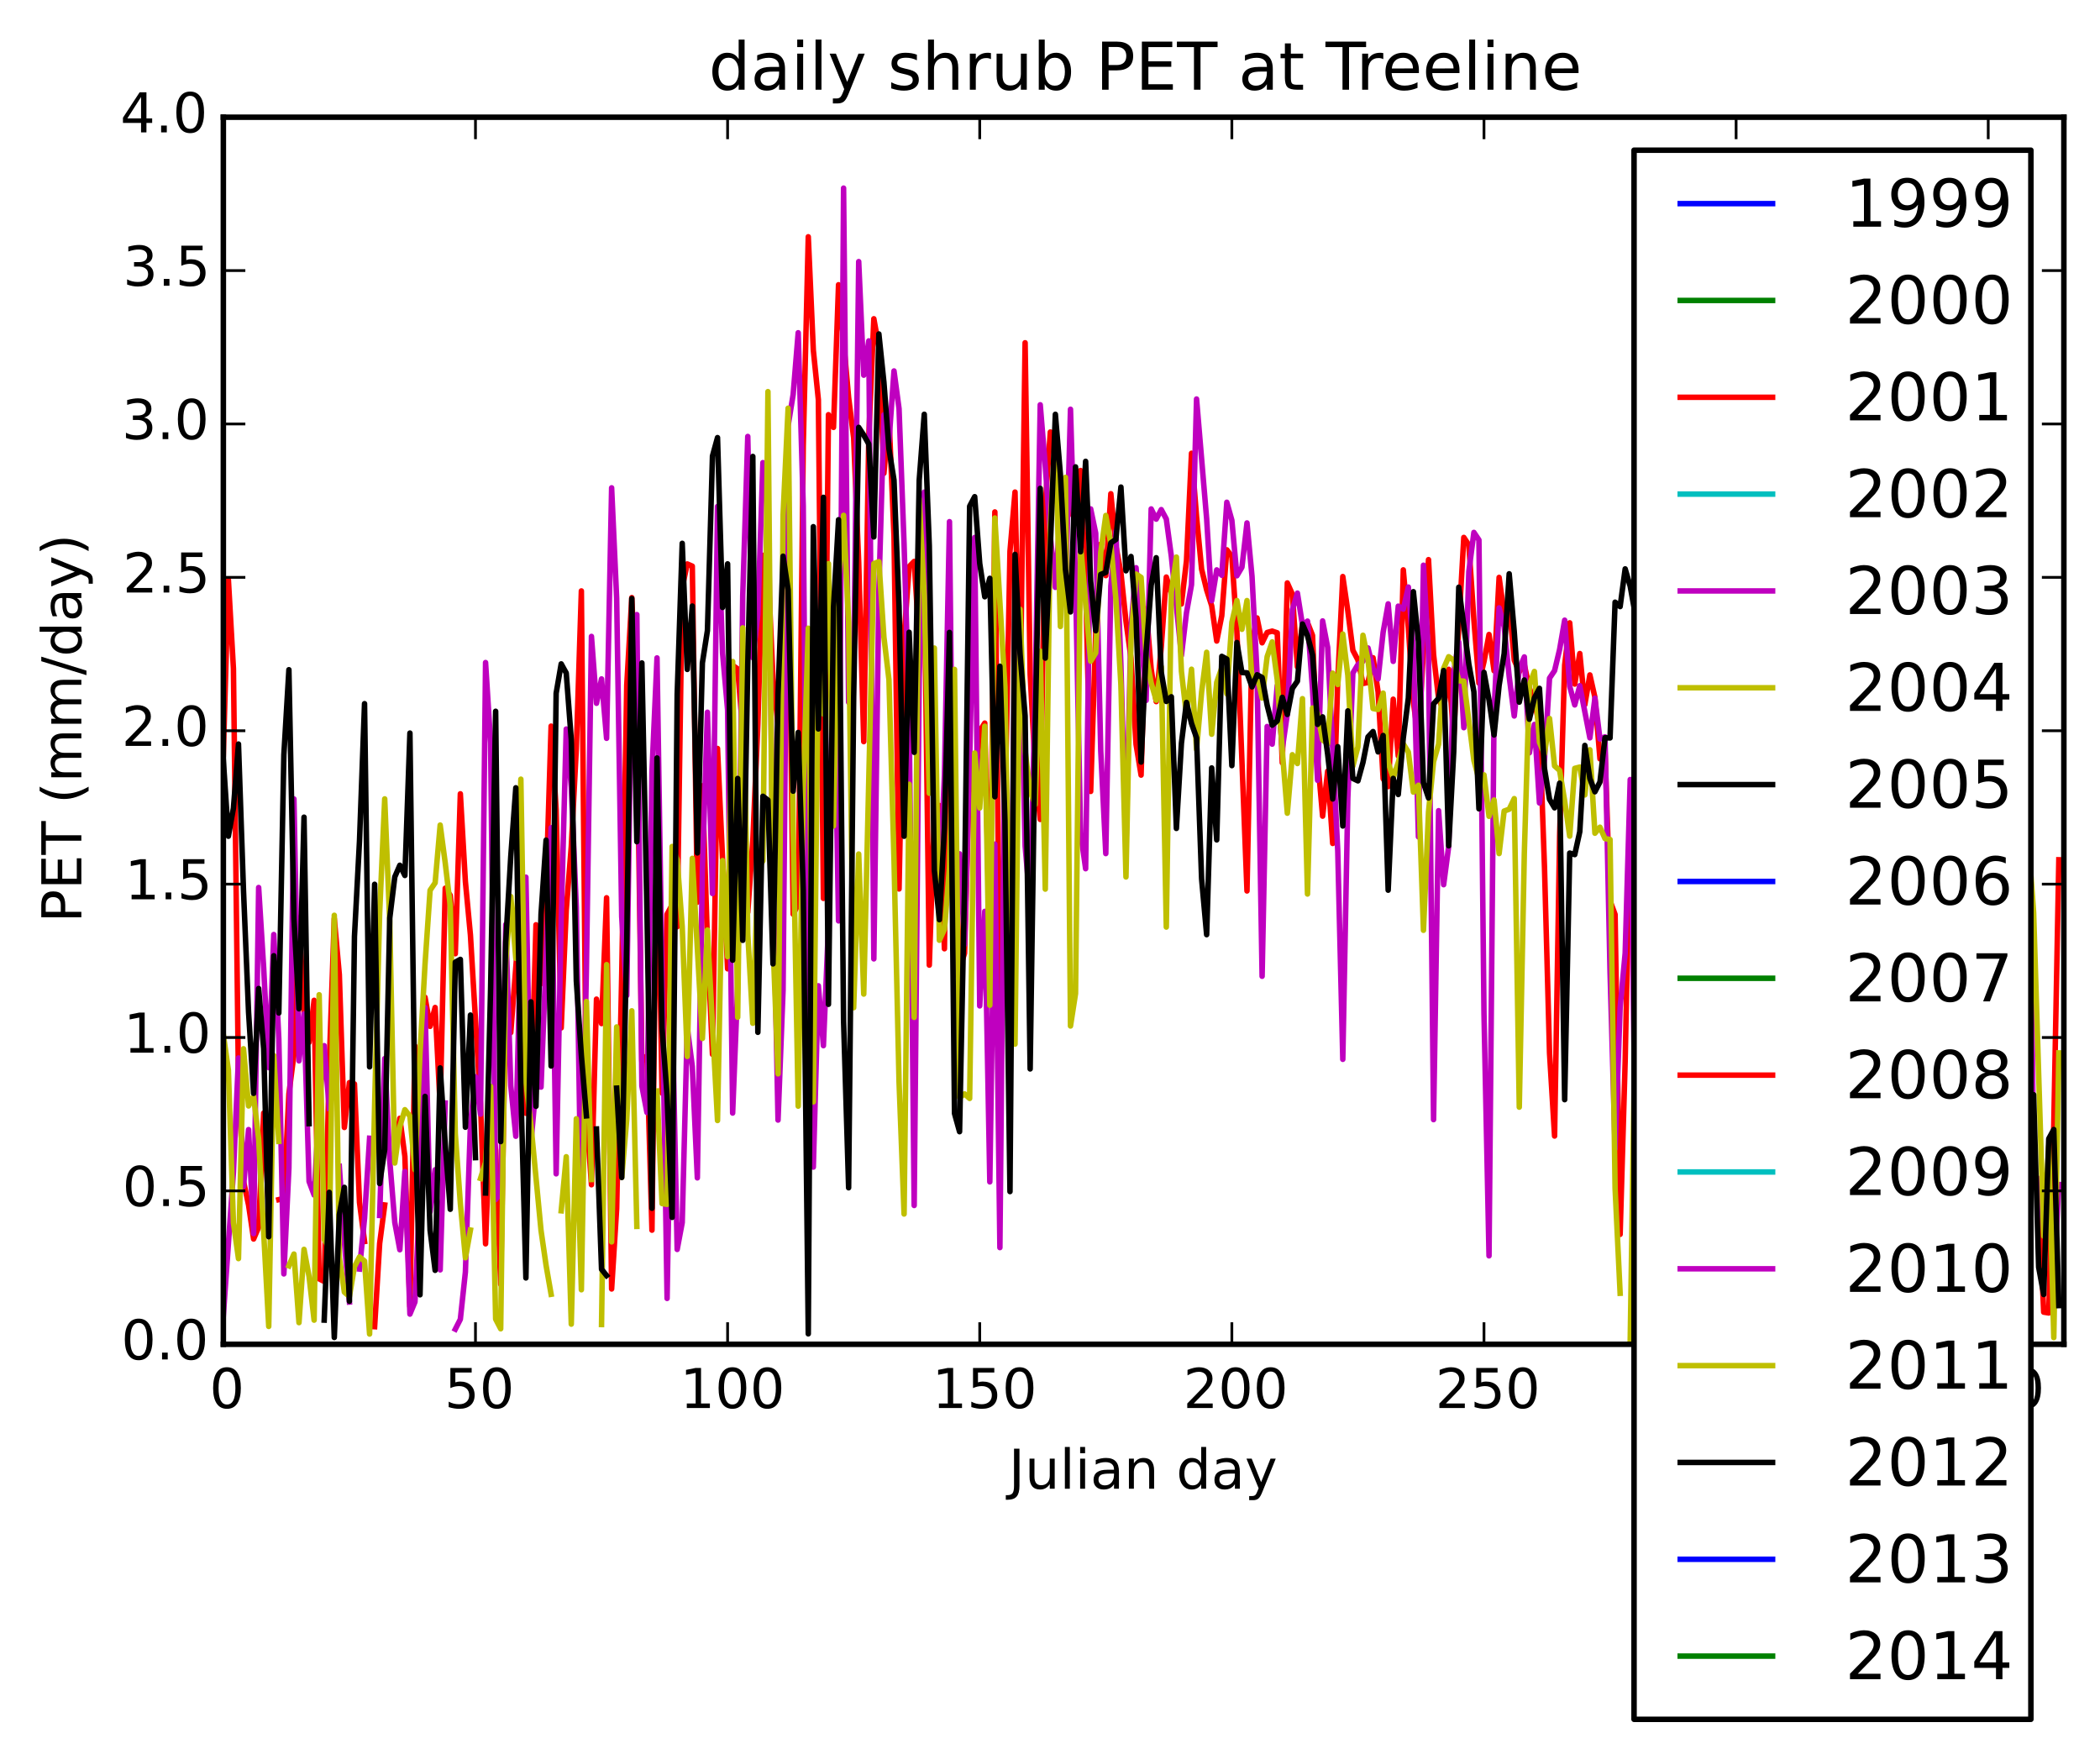 <?xml version="1.0" encoding="utf-8" standalone="no"?>
<!DOCTYPE svg PUBLIC "-//W3C//DTD SVG 1.1//EN"
  "http://www.w3.org/Graphics/SVG/1.1/DTD/svg11.dtd">
<!-- Created with matplotlib (http://matplotlib.org/) -->
<svg height="319pt" version="1.1" viewBox="0 0 382 319" width="382pt" xmlns="http://www.w3.org/2000/svg" xmlns:xlink="http://www.w3.org/1999/xlink">
 <defs>
  <style type="text/css">
*{stroke-linecap:butt;stroke-linejoin:round;}
  </style>
 </defs>
 <g id="figure_1">
  <g id="patch_1">
   <path d="
M0 319.938
L382.628 319.938
L382.628 0
L0 0
z
" style="fill:#ffffff;"/>
  </g>
  <g id="axes_1">
   <g id="patch_2">
    <path d="
M40.628 244.518
L375.428 244.518
L375.428 21.318
L40.628 21.318
z
" style="fill:#ffffff;"/>
   </g>
   <g id="line2d_1">
    <path clip-path="url(#p705cba3da1)" d="
M0 0" style="fill:none;stroke:#0000ff;stroke-linecap:square;"/>
   </g>
   <g id="line2d_2">
    <path clip-path="url(#p705cba3da1)" d="
M0 0" style="fill:none;stroke:#008000;stroke-linecap:square;"/>
   </g>
   <g id="line2d_3">
    <path clip-path="url(#p705cba3da1)" d="
M0 0" style="fill:none;stroke:#ff0000;stroke-linecap:square;"/>
   </g>
   <g id="line2d_4">
    <path clip-path="url(#p705cba3da1)" d="
M0 0" style="fill:none;stroke:#00bfbf;stroke-linecap:square;"/>
   </g>
   <g id="line2d_5">
    <path clip-path="url(#p705cba3da1)" d="
M0 0" style="fill:none;stroke:#bf00bf;stroke-linecap:square;"/>
   </g>
   <g id="line2d_6">
    <path clip-path="url(#p705cba3da1)" d="
M0 0" style="fill:none;stroke:#bfbf00;stroke-linecap:square;"/>
   </g>
   <g id="line2d_7">
    <path clip-path="url(#p705cba3da1)" d="
M0 0" style="fill:none;stroke:#000000;stroke-linecap:square;"/>
   </g>
   <g id="line2d_8">
    <path clip-path="url(#p705cba3da1)" d="
M0 0" style="fill:none;stroke:#0000ff;stroke-linecap:square;"/>
   </g>
   <g id="line2d_9">
    <path clip-path="url(#p705cba3da1)" d="
M0 0" style="fill:none;stroke:#008000;stroke-linecap:square;"/>
   </g>
   <g id="line2d_10">
    <path clip-path="url(#p705cba3da1)" d="
M40.628 137.181
L41.545 105.45
L42.463 121.619
L43.38 197.041
L44.297 214.859
L45.214 219.18
L46.132 225.372
L47.049 223.208
L47.966 202.454
L48.883 220.055
M50.718 218.206
L51.635 217.982
L52.553 198.98
L53.47 191.794
L54.387 166.951
L55.304 184
L56.221 189.589
L57.139 181.955
L58.056 232.622
L58.973 233.085
L59.891 193.637
L60.808 167.087
L61.725 177.279
L62.642 205.084
L63.56 196.921
L64.477 197.159
L65.394 218.715
L66.311 225.826
M68.146 241.321
L69.063 226.164
L69.981 219.183
M71.815 209.554
L72.732 203.411
L73.65 210.34
L74.567 237.657
L75.484 190.284
L76.401 210.855
L77.319 181.412
L78.236 186.688
L79.153 183.258
L80.07 201.27
L80.988 161.561
L81.905 162.857
L82.822 173.482
L83.739 144.39
L84.657 160.361
L85.574 170.085
L87.408 200.838
L88.326 226.247
L89.243 201.969
L90.16 209.223
L91.077 233.606
L91.995 181.909
L92.912 187.828
L94.746 164.012
L95.664 202.5
L96.581 200.653
L97.498 168.215
L98.415 178.938
L99.333 161.558
L100.25 132.079
L101.167 147.306
L102.085 186.969
L103.002 165.557
L103.919 153.935
L104.836 136.175
L105.754 107.488
L106.671 202.413
L107.588 215.503
L108.505 181.739
L109.423 186.183
L110.34 163.302
L111.257 234.459
L112.174 219.838
L113.092 177.414
L114.009 124.623
L114.926 108.702
L115.843 129.787
L116.761 193.013
L117.678 192.072
L118.595 223.765
L119.513 147.368
L120.43 198.827
L121.347 166.301
L122.264 164.594
L123.182 168.576
L124.099 106.867
L125.016 102.58
L125.933 102.982
L126.851 164.105
L127.768 142.934
L128.685 171.109
L129.602 191.775
L130.52 136.144
L132.354 176.224
L133.271 121.031
L134.189 121.665
L135.106 132.973
L136.023 165.946
L136.94 152.91
L137.858 131.794
L138.775 101.009
L139.692 103.062
L140.609 123.364
L141.527 131.696
L142.444 122.895
L143.361 94.163
L144.279 166.287
L145.196 164.482
L146.113 81.24
L147.03 43.07
L147.948 63.684
L148.865 72.71
L149.782 163.415
L150.699 75.431
L151.617 77.744
L152.534 51.795
L154.368 72.295
L155.286 79.653
L156.203 102.337
L157.12 134.9
L158.037 79.342
L158.955 57.983
L159.872 63.13
L160.789 86.085
L161.706 75.674
L162.624 97.504
L163.541 161.699
L164.458 115.903
L165.376 103.06
L166.293 102.119
L167.21 116.72
L168.127 104.104
L169.045 175.553
L169.962 148.253
L170.879 146.522
L171.796 172.577
L172.714 114.95
L173.631 150.421
L174.548 176.213
L175.465 173.392
L176.383 139.597
L177.3 144.111
L178.217 132.965
L179.134 131.526
L180.052 173.902
L180.969 93.119
L181.886 185.607
L182.803 148.531
L183.721 100.265
L184.638 89.507
L185.555 128.205
L186.473 62.346
L187.39 122.614
L188.307 139.828
L189.224 149.05
L190.142 91.653
L191.059 78.585
L191.976 78.896
L192.893 87.798
L193.811 94.355
L194.728 93.201
L195.645 86.137
L196.562 85.585
L197.48 106.133
L198.397 143.959
L199.314 115.067
L200.231 98.975
L201.149 104.704
L202.066 89.808
L202.983 99.279
L203.9 104.158
L204.818 112.989
L205.735 119.757
L206.652 135.384
L207.569 140.989
L208.487 110.764
L209.404 121.703
L210.321 127.619
L211.239 117.677
L212.156 104.966
L213.073 107.872
L213.99 108.122
L214.908 109.861
L215.825 102.007
L216.742 82.447
L217.659 93.982
L218.577 103.534
L219.494 107.302
L220.411 110.187
L221.328 116.601
L222.246 111.991
L223.163 100.009
L224.08 101.202
L224.997 114.806
L226.832 162.06
L227.749 116.939
L228.666 112.406
L229.584 116.925
L230.501 115.046
L231.418 114.795
L232.336 115.106
L233.253 138.744
L234.17 106.033
L235.087 108.084
L236.005 121.291
L236.922 113.4
L237.839 113.243
L238.756 115.575
L239.674 138.015
L240.591 148.454
L241.508 140.269
L242.425 153.421
L243.343 123.746
L244.26 104.872
L245.177 111.14
L246.094 118.299
L247.012 120.045
L247.929 124.323
L248.846 124.145
L249.763 119.64
L250.681 125.86
L251.598 141.644
L252.515 143.082
L253.433 127.182
L254.35 137.499
L255.267 103.656
L256.184 114.254
L257.102 127.677
L258.019 134.547
L259.853 101.796
L260.771 119.033
L261.688 127.103
L262.605 129.239
L263.522 121.745
L264.44 134.26
L265.357 113.887
L266.274 97.757
L267.191 99.142
L268.109 112.774
L269.026 124.246
L269.943 120.349
L270.86 115.411
L271.778 122.012
L272.695 105.027
L273.612 111.735
L274.529 109.934
L275.447 120.084
L276.364 122.205
L277.281 120.912
L278.199 125.155
L279.116 127.553
L280.033 131.925
L280.95 157.746
L281.868 191.562
L282.785 206.64
L283.702 152.014
L284.619 120.988
L285.537 113.291
L286.454 124.428
L287.371 118.875
L288.288 128.176
L289.206 122.766
L290.123 126.843
L291.04 138.033
L291.957 136.606
L292.875 163.851
L293.792 166.335
L294.709 224.53
L295.626 193.014
L296.544 148.468
L297.461 147.959
L298.378 110.285
L299.296 117.074
L300.213 223.417
L301.13 196.276
L302.047 142.236
L302.965 119.107
L303.882 138.149
L304.799 134.769
L305.716 132.808
L306.634 148.476
L307.551 140.596
L308.468 149.91
L309.385 142.582
L310.303 149.263
L311.22 96.552
L313.054 116.718
L313.972 136.552
L314.889 132.538
L315.806 119.481
L316.723 132.717
L317.641 133.844
L318.558 139.57
L319.475 169.962
L320.393 204.678
L321.31 226.769
L322.227 230.909
L323.144 232.268
L324.062 195.582
L324.979 207.243
L325.896 195.644
L326.813 194.231
L327.731 228.586
L328.648 217.693
L329.565 235.935
L330.482 204.871
L331.4 186.472
L332.317 138.683
L333.234 138.515
L334.151 147.024
L335.069 134.823
L335.986 142.089
L336.903 159.302
L337.82 185.89
L338.738 155.145
L339.655 185.619
L340.572 201.578
L341.489 143.747
L342.407 149.158
L343.324 171.68
L344.241 161.354
L345.159 183.955
L346.076 222.079
L346.993 209.921
L347.91 172.988
L348.828 213.992
L349.745 231.614
L350.662 159.821
L351.579 143.164
L352.497 142.472
L353.414 182.141
L354.331 211.777
L355.248 165.237
L356.166 147.198
L357.083 182.832
L358.917 241.086
L359.835 239.029
L360.752 212.01
L361.669 208.571
L362.586 198.525
L363.504 182.267
L364.421 228.161
L365.338 196.058
L366.256 221.657
L367.173 236.519
L368.09 226.472
L369.007 214.94
M370.842 218.101
L371.759 238.674
L372.676 238.825
L373.594 204.498
L374.511 156.389
L374.511 156.389" style="fill:none;stroke:#ff0000;stroke-linecap:square;"/>
   </g>
   <g id="line2d_11">
    <path clip-path="url(#p705cba3da1)" d="
M0 0" style="fill:none;stroke:#00bfbf;stroke-linecap:square;"/>
   </g>
   <g id="line2d_12">
    <path clip-path="url(#p705cba3da1)" d="
M40.628 239.271
L42.463 213.217
L43.38 192.444
L44.297 215.809
L45.214 205.469
L46.132 224.401
L47.049 161.435
L47.966 176.078
L48.883 194.199
L49.801 169.986
L50.718 189.002
L51.635 231.718
L52.553 212.462
L53.47 145.325
L54.387 192.964
L55.304 184.423
L56.221 214.906
L57.139 217.365
L58.056 201.21
L58.973 190.206
L59.891 201.587
M61.725 212.144
L62.642 225.837
L63.56 236.833
M65.394 230.834
L66.311 221.6
L67.229 207.043
M69.063 221.088
L69.981 192.555
L70.898 211.115
L71.815 222.376
L72.732 227.324
L73.65 213.096
L74.567 239.033
L75.484 236.817
L76.401 216.715
L77.319 183.274
L78.236 220.392
L79.153 212.78
L80.07 230.983
L80.988 200.638
M82.822 241.774
L83.739 239.968
L84.657 231.384
L85.574 204.528
L86.491 195.856
L87.408 202.665
L88.326 120.513
L89.243 135.12
L90.16 218.187
L91.077 216.981
L91.995 168.167
L92.912 197.487
L93.829 206.679
L94.746 169.698
L95.664 159.552
L96.581 207.849
L97.498 197.621
L98.415 197.74
L100.25 150.555
L101.167 213.516
L102.085 167.274
L103.002 132.612
L103.919 143.207
L104.836 165.037
L105.754 222.841
L106.671 176.139
L107.588 115.763
L108.505 127.927
L109.423 123.493
L110.34 134.297
L111.257 88.732
L112.174 108.82
L113.092 166.777
L114.009 181.083
L114.926 118.718
L115.843 111.796
L116.761 197.55
L117.678 202.352
L118.595 140.408
L119.513 119.671
L121.347 236.179
L122.264 182.476
L123.182 227.268
L124.099 222.386
L125.016 186.872
L125.933 193.979
L126.851 214.251
L127.768 158.066
L128.685 129.554
L129.602 162.531
L130.52 92.129
L131.437 118.789
L132.354 129.136
L133.271 202.462
L134.189 179.365
L135.106 108.381
L136.023 79.391
L136.94 119.635
L137.858 111.745
L138.775 84.152
L139.692 86.472
L140.609 158.312
L141.527 203.737
L142.444 180.1
L143.361 77.466
L144.279 71.743
L145.196 60.524
L146.113 91.993
L147.03 202.166
L147.948 212.291
L148.865 179.312
L149.782 190.203
L150.699 168.42
L151.617 114.999
L152.534 167.507
L153.451 34.217
L154.368 127.732
L155.286 122.164
L156.203 47.584
L157.12 68.245
L158.037 62.006
L158.955 174.414
L159.872 107.489
L160.789 75.456
L161.706 80.358
L162.624 67.477
L163.541 74.344
L164.458 99.011
L165.376 129.92
L166.293 219.273
L167.21 123.215
L168.127 89.522
L169.045 138.957
M170.879 162.34
L171.796 140.989
L172.714 94.888
L173.631 177.412
L174.548 155.307
L175.465 171.792
L176.383 138.422
L177.3 97.763
L178.217 182.969
L179.134 165.774
L180.052 214.978
L180.969 153.54
L181.886 226.935
L182.803 130.341
L183.721 198.387
L184.638 108.643
L185.555 112.406
L186.473 153.869
L187.39 164.42
L188.307 125.449
L189.224 73.629
L190.142 84.773
L191.059 97.472
L191.976 106.838
L192.893 92.709
L193.811 108.248
L194.728 74.444
L195.645 105.876
L196.562 151.508
L197.48 158.015
L198.397 92.567
L199.314 96.978
L200.231 136.584
L201.149 155.264
L202.066 106.603
L202.983 96.644
L203.9 121.055
L204.818 154.254
L205.735 114.074
L206.652 103.267
L208.487 127.402
L209.404 92.571
L210.321 94.43
L211.239 92.696
L212.156 94.403
L213.073 101.196
L214.908 119.231
L215.825 111.456
L216.742 106.355
L217.659 72.579
L219.494 94.367
L220.411 109.266
L221.328 103.66
L222.246 104.639
L223.163 91.358
L224.08 94.632
L224.997 104.732
L225.915 103.176
L226.832 95.119
L227.749 104.859
L228.666 122.53
L229.584 177.581
L230.501 132.15
L231.418 135.356
L232.336 124.71
L233.253 136.221
L234.17 129.861
L235.087 110.9
L236.005 107.884
L236.922 113.675
L237.839 112.976
L238.756 125.411
L239.674 141.932
L240.591 112.943
L241.508 117.752
L243.343 154.749
L244.26 192.69
L245.177 145.198
L246.094 122.426
L247.012 120.882
L247.929 120.283
L248.846 117.86
L249.763 121.623
L250.681 123.489
L251.598 115.006
L252.515 109.841
L253.433 120.3
L254.35 110.257
L255.267 110.801
L256.184 106.783
L257.102 118.313
L258.019 152.217
L258.936 102.808
L259.853 119.023
L260.771 203.659
L261.688 147.462
L262.605 160.922
L263.522 153.964
L264.44 122.178
L265.357 116.807
L266.274 132.364
L267.191 103.958
L268.109 96.844
L269.026 98.217
L269.943 184.303
L270.86 228.433
L271.778 129.36
L272.695 110.568
L273.612 114.002
L274.529 123.07
L275.447 130.235
L276.364 121.661
L277.281 119.491
L278.199 136.935
L279.116 131.773
L280.033 146.055
L280.95 138.188
L281.868 123.355
L282.785 121.994
L283.702 118.126
L284.619 112.809
L285.537 124.831
L286.454 128.224
L287.371 124.723
L289.206 134.211
L290.123 126.995
L291.04 134.422
L291.957 134.027
L292.875 176.812
L293.792 208.936
L294.709 183.267
L295.626 173.38
L296.544 141.79
L297.461 206.292
L298.378 178.846
L299.296 163.099
L300.213 173.034
L301.13 131.546
L302.047 122.428
L302.965 119.833
L303.882 139.132
L304.799 150.361
L305.716 142.71
L306.634 118.191
L307.551 106.567
L308.468 121.54
L309.385 124.167
L310.303 132.831
L311.22 206.935
L312.137 239.323
L313.054 202.093
L313.972 222.913
L314.889 168.798
L315.806 123.264
L316.723 137.325
L317.641 149.184
L318.558 214.284
L319.475 164.187
L320.393 157.85
L321.31 163.242
L322.227 145.449
L323.144 156.031
L324.062 156.663
L324.979 212.429
L325.896 219
L326.813 180.301
L327.731 237.738
L328.648 218.74
L329.565 182.085
L330.482 186.937
L331.4 238.23
L332.317 208.754
L333.234 194.993
L334.151 160.855
L335.069 189.263
M336.903 242.836
L337.82 233.513
M340.572 164.259
L341.489 153.65
L342.407 165.992
L343.324 198.639
L344.241 219.614
L345.159 175.272
L346.076 182.632
M347.91 234.795
L348.828 208.343
L349.745 216.442
L350.662 234.5
L351.579 235.12
L352.497 215.698
L353.414 187.658
L354.331 213.855
L355.248 224.589
L356.166 226.939
L357.083 214.794
L358 210.615
L358.917 230.493
L359.835 219.754
L360.752 176.606
L361.669 170.931
L362.586 214.026
L363.504 237.143
L364.421 221.167
L365.338 184.637
L366.256 230.346
L367.173 227.697
L369.007 121.738
L369.925 213.377
L370.842 214.612
L371.759 223.49
M373.594 232.392
L374.511 215.456
L374.511 215.456" style="fill:none;stroke:#bf00bf;stroke-linecap:square;"/>
   </g>
   <g id="line2d_13">
    <path clip-path="url(#p705cba3da1)" d="
M40.628 188.177
L41.545 194.653
L42.463 222.426
L43.38 228.936
L44.297 190.767
L45.214 201.169
L46.132 199.437
L47.049 207.152
L48.883 241.269
L49.801 192.004
L50.718 207.615
M52.553 230.249
L53.47 228.109
L54.387 240.585
L55.304 227.254
L56.221 232.19
L57.139 240.131
L58.056 180.939
L58.973 225.448
L59.891 227.064
L60.808 166.487
L61.725 228.757
L62.642 235.037
L63.56 235.823
L64.477 230.408
L65.394 228.63
L66.311 229.379
L67.229 242.656
L68.146 200.918
L69.063 165.99
L69.981 145.314
L70.898 167.811
L71.815 211.546
L72.732 204.898
L73.65 201.851
L74.567 203.018
L75.484 212.773
L76.401 191.612
L77.319 175.315
L78.236 161.939
L79.153 160.583
L80.07 150.075
L80.988 156.966
L81.905 164.754
L82.822 206.216
L83.739 218.908
L84.657 228.79
L85.574 223.743
M87.408 214.355
L88.326 211.431
L89.243 197.616
L90.16 239.935
L91.077 241.701
L91.995 174.965
L92.912 163.07
L93.829 174.321
L94.746 141.728
L95.664 196.751
L96.581 204.584
L98.415 223.814
L99.333 230.156
L100.25 235.427
M102.085 220.24
L103.002 210.406
L103.919 240.859
L104.836 203.502
L105.754 234.605
L106.671 182.163
L107.588 214.554
M109.423 240.93
L110.34 175.459
L111.257 225.895
L112.174 186.795
L113.092 214.168
L114.009 203.623
L114.926 183.867
L115.843 223.075
M119.513 198.447
L120.43 218.923
L121.347 219.066
L122.264 153.973
L123.182 156.385
L124.099 168.536
L125.016 192.164
L125.933 156.132
L127.768 188.892
L128.685 169.166
L130.52 203.819
L131.437 156.537
L132.354 174.013
L133.271 120.323
L134.189 185.042
L135.106 114.206
L136.023 169.829
L136.94 186.128
L137.858 157.862
L138.775 156.596
L139.692 71.236
L140.609 171.363
L141.527 195.327
L142.444 93.671
L143.361 74.25
L144.279 150.983
L145.196 201.203
L146.113 143.472
L147.03 114.269
L147.948 200.427
L148.865 118.27
L149.782 129.872
L150.699 102.53
L151.617 150.242
L152.534 105.636
L153.451 93.731
L154.368 113.236
L155.286 183.297
L156.203 155.342
L157.12 180.818
L158.955 102.517
L159.872 102.169
L160.789 115.894
L161.706 123.632
L162.624 156.456
L163.541 196.775
L164.458 220.822
L165.376 142.655
L166.293 185.061
L167.21 90.719
L168.127 108.328
L169.045 144.291
L169.962 117.877
L170.879 171.03
L171.796 169.038
L172.714 157.845
L173.631 121.761
L174.548 199.63
L175.465 198.978
L176.383 199.803
L177.3 136.966
L178.217 146.969
L179.134 132.094
L180.052 182.849
L180.969 94.219
L182.803 124.918
L183.721 174.287
L184.638 189.921
L185.555 110.827
L186.473 136.497
L187.39 143.965
L188.307 146.347
L189.224 118.432
L190.142 161.727
L191.059 95.405
L191.976 79.505
L192.893 113.959
L193.811 86.828
L194.728 186.625
L195.645 180.722
L196.562 99.019
L198.397 120.27
L199.314 118.775
L200.231 100.463
L201.149 93.763
L202.066 98.984
L202.983 108.926
L203.9 124.59
L204.818 159.512
L205.735 116.384
L206.652 104.422
L207.569 105.017
L208.487 119.291
L209.404 124.238
L210.321 127.37
L211.239 121.301
L212.156 168.628
L213.073 107.662
L213.99 101.331
L214.908 122.118
L215.825 130.189
L216.742 121.732
L217.659 136.301
L218.577 125.904
L219.494 118.649
L220.411 133.553
L221.328 124.112
L222.246 121.471
L223.163 126.204
L224.08 113.211
L224.997 109.23
L225.915 114.465
L226.832 109.241
L227.749 123.854
L228.666 122.795
L229.584 126.972
L230.501 119.44
L231.418 116.762
L232.336 123.635
L233.253 136.575
L234.17 147.918
L235.087 137.279
L236.005 138.884
L236.922 127.089
L237.839 162.62
L238.756 128.779
L239.674 129.778
L240.591 134.579
L241.508 135.3
L242.425 122.441
L243.343 124.512
L244.26 115.332
L245.177 122.864
L246.094 139.355
L247.012 135.83
L247.929 115.551
L248.846 120.014
L249.763 128.876
L250.681 129.052
L251.598 126.076
L252.515 138.739
L253.433 141.456
L254.35 138.692
L255.267 135.313
L256.184 136.794
L257.102 144.082
L258.019 142.827
L258.936 169.218
L259.853 147.684
L260.771 138.539
L261.688 135.365
L262.605 121.575
L263.522 119.453
L264.44 120.098
L265.357 123.833
L266.274 123.893
L268.109 138.327
L269.026 141.757
L269.943 140.945
L270.86 148.48
L271.778 145.511
L272.695 155.259
L273.612 147.526
L274.529 147.195
L275.447 145.266
L276.364 201.388
L277.281 155.221
L278.199 124.59
L279.116 122.134
L280.033 135.04
L280.95 137.138
L281.868 130.692
L282.785 139.319
L283.702 140.132
L284.619 145.693
L285.537 152.093
L286.454 139.761
L287.371 139.528
L288.288 144.596
L289.206 136.378
L290.123 151.561
L291.04 150.464
L291.957 152.536
L292.875 152.695
L293.792 216.138
L294.709 235.243
M296.544 243.679
L297.461 183.998
L298.378 153
L299.296 212.459
L300.213 196.052
L301.13 152.331
L302.047 145.854
L302.965 142.964
L303.882 168.245
L304.799 236.626
L305.716 165.671
L306.634 138.11
L307.551 158.291
L308.468 146.905
L310.303 173.015
L311.22 165.726
L312.137 196.136
L313.054 146.434
L313.972 112.725
L314.889 126.098
L315.806 126.421
L316.723 137.993
L317.641 158.075
L318.558 192.042
L319.475 147.617
L320.393 114.206
L321.31 142.113
L322.227 206.625
L323.144 222.258
L324.062 231.575
L324.979 233.669
L326.813 155.682
L327.731 149.535
L328.648 165.628
L329.565 206.405
L330.482 215.865
L331.4 148.48
L332.317 127.764
L334.151 228.719
L335.069 229.668
L335.986 218.718
L336.903 169.698
L338.738 212.814
L339.655 160.115
L340.572 192.766
L341.489 192.582
L342.407 129.098
L343.324 131.286
L344.241 180.158
L345.159 216.943
L346.076 200.22
L346.993 144.062
L347.91 146.745
L349.745 181.062
L350.662 178.133
L351.579 149.193
L352.497 156.067
L353.414 153.397
L354.331 155.615
L356.166 170.147
L357.083 166.789
L358 181.875
L358.917 167.592
L359.835 194.397
L360.752 196.609
L361.669 194.146
L362.586 182.724
L363.504 168.174
L364.421 157.527
L365.338 191.544
L366.256 138.808
L367.173 129.677
L368.09 142.936
L369.007 153.325
L369.925 165.967
L371.759 224.839
L372.676 208.471
L373.594 243.309
L374.511 191.519
L374.511 191.519" style="fill:none;stroke:#bfbf00;stroke-linecap:square;"/>
   </g>
   <g id="line2d_14">
    <path clip-path="url(#p705cba3da1)" d="
M40.628 138.317
L41.545 152.105
L42.463 146.991
L43.38 135.341
L44.297 162.091
L45.214 184.101
L46.132 198.878
L47.049 179.808
L47.966 190.782
L48.883 224.957
L49.801 173.848
L50.718 184.259
L51.635 137.31
L52.553 121.82
L53.47 167.093
L54.387 183.49
L55.304 148.642
L56.221 204.386
M58.973 240.121
L59.891 216.878
L60.808 243.286
L61.725 220.93
L62.642 215.977
L63.56 236.689
L64.477 170.341
L65.394 152.966
L66.311 127.993
L67.229 194.057
L68.146 160.848
L69.063 215.281
L69.981 209.09
L70.898 167.006
L71.815 159.503
L72.732 157.386
L73.65 159.246
L74.567 133.343
L75.484 202.256
L76.401 235.519
L77.319 199.433
L78.236 223.781
L79.153 231.07
L80.07 194.251
L80.988 208.068
L81.905 219.964
L82.822 175.013
L83.739 174.51
L84.657 205.035
L85.574 184.635
L86.491 210.571
M88.326 217.004
L89.243 179.752
L90.16 129.379
L91.077 207.649
L91.995 171.359
L92.912 155.784
L93.829 143.298
L94.746 198.117
L95.664 232.452
L96.581 182.233
L97.498 201.227
L98.415 166.306
L99.333 152.822
L100.25 193.899
L101.167 126.104
L102.085 120.758
L103.002 122.424
L103.919 134.543
L104.836 178.422
L105.754 191.992
L106.671 202.969
M108.505 205.358
L109.423 230.871
L110.34 232.016
M112.174 197.93
L113.092 214.178
L114.009 171.347
L114.926 108.873
L115.843 153.105
L116.761 120.587
L117.678 165.524
L118.595 219.775
L119.513 137.872
L120.43 186.988
L121.347 199.307
L122.264 221.442
L123.182 126.318
L124.099 98.828
L125.016 121.765
L125.933 110.238
L126.851 155.147
L127.768 120.581
L128.685 114.691
L129.602 82.955
L130.52 79.601
L131.437 110.493
L132.354 102.564
L133.271 174.656
L134.189 141.604
L135.106 171.041
L136.023 120.891
L136.94 83.028
L137.858 187.772
L138.775 144.838
L139.692 145.537
L140.609 175.328
L141.527 126.365
L142.444 101.172
L143.361 107.302
L144.279 143.914
L145.196 133.238
L146.113 161.942
L147.03 242.621
L147.948 95.802
L148.865 132.589
L149.782 90.462
L150.699 182.684
L151.617 110.494
L152.534 94.539
L153.451 185.719
L154.368 216.051
L155.286 126.834
L156.203 77.736
L157.12 79.146
L158.037 80.769
L158.955 97.661
L159.872 60.749
L160.789 69.56
L161.706 81.627
L162.624 87.337
L163.541 110.305
L164.458 152.111
L165.376 115.006
L166.293 136.844
L167.21 87.333
L168.127 75.355
L169.045 99.326
L169.962 158.334
L170.879 167.286
L171.796 150.511
L172.714 115.031
L173.631 202.537
L174.548 205.85
L175.465 160.889
L176.383 92.074
L177.3 90.344
L178.217 102.492
L179.134 108.55
L180.052 105.192
L180.969 144.924
L181.886 121.193
L182.803 149.25
L183.721 216.745
L184.638 100.844
L185.555 118.925
L186.473 130.222
L187.39 194.433
L188.307 132.414
L189.224 88.837
L190.142 119.702
L191.059 99.608
L191.976 75.36
L192.893 86.333
L193.811 103.579
L194.728 111.303
L195.645 84.925
L196.562 100.362
L197.48 83.916
L198.397 105.746
L199.314 114.728
L200.231 104.49
L201.149 104.121
L202.066 98.748
L202.983 98.13
L203.9 88.597
L204.818 103.823
L205.735 101.226
L206.652 112.348
L207.569 138.619
L208.487 118.58
L209.404 106.443
L210.321 101.451
L211.239 122.275
L212.156 127.588
L213.073 126.74
L213.99 150.687
L214.908 135.179
L215.825 127.772
L216.742 131.588
L217.659 134.209
L218.577 159.845
L219.494 170.014
L220.411 139.685
L221.328 152.774
L222.246 119.39
L223.163 119.886
L224.08 139.264
L224.997 116.872
L225.915 122.33
L226.832 122.386
L227.749 124.935
L228.666 122.735
L229.584 123.239
L230.501 128.279
L231.418 131.908
L232.336 131.125
L233.253 126.842
L234.17 129.956
L235.087 125.22
L236.005 123.9
L236.922 113.504
L237.839 115.627
L238.756 119.124
L239.674 131.764
L240.591 130.4
L241.508 137.2
L242.425 145.328
L243.343 135.82
L244.26 150.242
L245.177 129.307
L246.094 141.594
L247.012 142.036
L247.929 138.687
L248.846 134.036
L249.763 133.065
L250.681 136.767
L251.598 133.789
L252.515 161.921
L253.433 141.59
L254.35 144.519
L255.267 134.221
L256.184 126.972
L257.102 107.626
L258.019 116.68
L258.936 142.397
L259.853 145.147
L260.771 128.031
L261.688 127.022
L262.605 121.965
L263.522 153.845
L264.44 136.738
L265.357 106.814
L267.191 120.822
L268.109 125.842
L269.026 147.118
L269.943 122.296
L270.86 127.325
L271.778 133.686
L272.695 124.675
L273.612 118.89
L274.529 104.37
L275.447 114.868
L276.364 127.716
L277.281 123.689
L278.199 130.823
L279.116 126.953
L280.033 125.212
L280.95 139.801
L281.868 145.394
L282.785 146.944
L283.702 142.462
L284.619 200.028
L285.537 155.175
L286.454 155.452
L287.371 151.275
L288.288 135.588
L289.206 141.625
L290.123 144.022
L291.04 142.238
L291.957 134.195
L292.875 134.228
L293.792 109.535
L294.709 110.336
L295.626 103.478
L296.544 106.647
L297.461 111.714
L298.378 111.638
L299.296 126.052
L300.213 132.471
L301.13 134.086
L302.047 134.123
L302.965 186.503
L303.882 159.042
L304.799 169.332
L305.716 173.297
L306.634 142.869
L307.551 129.214
L309.385 184.454
L310.303 145.52
L311.22 227.148
L312.137 239.663
L313.054 215.343
L313.972 218.72
L314.889 174.482
L315.806 191.365
L316.723 223.333
L317.641 174.757
L318.558 157.247
L319.475 149.597
L320.393 180.549
L321.31 162.602
L322.227 174.024
L323.144 163.066
L324.062 182.202
L324.979 167.495
L325.896 181.404
L326.813 201.846
L327.731 239.029
L328.648 215.147
L329.565 218.661
L330.482 209.5
L331.4 216.838
L332.317 213.613
L333.234 203.299
L334.151 185.207
L335.069 217.294
L335.986 210.788
L336.903 209.538
L337.82 197.557
L338.738 221.705
L339.655 172.454
L340.572 139.891
L341.489 194.116
L342.407 216.281
L343.324 191.673
L344.241 170.704
L345.159 190.341
L346.076 203.713
L346.993 223.458
L347.91 220.453
L348.828 239.459
L349.745 175.824
L350.662 210.148
L351.579 225.51
L352.497 203.161
L353.414 185.897
L354.331 214.218
L355.248 190.802
L356.166 230.564
L357.083 201.875
L358 235.721
L358.917 206.328
L359.835 222.59
L360.752 224.907
M362.586 221.851
L363.504 204.663
L364.421 198.26
L365.338 135.364
L366.256 128.087
L367.173 186.753
L368.09 228.156
L369.007 228.364
L369.925 199.125
L370.842 230.492
L371.759 235.468
L372.676 207.133
L373.594 205.452
L374.511 237.481
L374.511 237.481" style="fill:none;stroke:#000000;stroke-linecap:square;"/>
   </g>
   <g id="line2d_15">
    <path clip-path="url(#p705cba3da1)" d="
M0 0" style="fill:none;stroke:#0000ff;stroke-linecap:square;"/>
   </g>
   <g id="line2d_16">
    <path clip-path="url(#p705cba3da1)" d="
M0 0" style="fill:none;stroke:#008000;stroke-linecap:square;"/>
   </g>
   <g id="patch_3">
    <path d="
M375.428 244.518
L375.428 21.318" style="fill:none;stroke:#000000;stroke-linecap:square;stroke-linejoin:miter;"/>
   </g>
   <g id="patch_4">
    <path d="
M40.628 244.518
L375.428 244.518" style="fill:none;stroke:#000000;stroke-linecap:square;stroke-linejoin:miter;"/>
   </g>
   <g id="patch_5">
    <path d="
M40.628 21.318
L375.428 21.318" style="fill:none;stroke:#000000;stroke-linecap:square;stroke-linejoin:miter;"/>
   </g>
   <g id="patch_6">
    <path d="
M40.628 244.518
L40.628 21.318" style="fill:none;stroke:#000000;stroke-linecap:square;stroke-linejoin:miter;"/>
   </g>
   <g id="matplotlib.axis_1">
    <g id="xtick_1">
     <g id="line2d_17">
      <defs>
       <path d="
M0 0
L0 -4" id="mc7db9fdffb" style="stroke:#000000;stroke-width:0.5;"/>
      </defs>
      <g>
       <use style="stroke:#000000;stroke-width:0.5;" x="40.628" xlink:href="#mc7db9fdffb" y="244.518"/>
      </g>
     </g>
     <g id="line2d_18">
      <defs>
       <path d="
M0 0
L0 4" id="m5a7d422ac3" style="stroke:#000000;stroke-width:0.5;"/>
      </defs>
      <g>
       <use style="stroke:#000000;stroke-width:0.5;" x="40.628" xlink:href="#m5a7d422ac3" y="21.318"/>
      </g>
     </g>
     <g id="text_1">
      <!-- 0 -->
      <defs>
       <path d="
M31.781 66.406
Q24.172 66.406 20.328 58.906
Q16.5 51.422 16.5 36.375
Q16.5 21.391 20.328 13.891
Q24.172 6.391 31.781 6.391
Q39.453 6.391 43.281 13.891
Q47.125 21.391 47.125 36.375
Q47.125 51.422 43.281 58.906
Q39.453 66.406 31.781 66.406
M31.781 74.219
Q44.047 74.219 50.516 64.516
Q56.984 54.828 56.984 36.375
Q56.984 17.969 50.516 8.266
Q44.047 -1.422 31.781 -1.422
Q19.531 -1.422 13.062 8.266
Q6.594 17.969 6.594 36.375
Q6.594 54.828 13.062 64.516
Q19.531 74.219 31.781 74.219" id="BitstreamVeraSans-Roman-30"/>
      </defs>
      <g transform="translate(38.109 256.117)scale(0.1 -0.1)">
       <use xlink:href="#BitstreamVeraSans-Roman-30"/>
      </g>
     </g>
    </g>
    <g id="xtick_2">
     <g id="line2d_19">
      <g>
       <use style="stroke:#000000;stroke-width:0.5;" x="86.491" xlink:href="#mc7db9fdffb" y="244.518"/>
      </g>
     </g>
     <g id="line2d_20">
      <g>
       <use style="stroke:#000000;stroke-width:0.5;" x="86.491" xlink:href="#m5a7d422ac3" y="21.318"/>
      </g>
     </g>
     <g id="text_2">
      <!-- 50 -->
      <defs>
       <path d="
M10.797 72.906
L49.516 72.906
L49.516 64.594
L19.828 64.594
L19.828 46.734
Q21.969 47.469 24.109 47.828
Q26.266 48.188 28.422 48.188
Q40.625 48.188 47.75 41.5
Q54.891 34.812 54.891 23.391
Q54.891 11.625 47.562 5.094
Q40.234 -1.422 26.906 -1.422
Q22.312 -1.422 17.547 -0.641
Q12.797 0.141 7.719 1.703
L7.719 11.625
Q12.109 9.234 16.797 8.062
Q21.484 6.891 26.703 6.891
Q35.156 6.891 40.078 11.328
Q45.016 15.766 45.016 23.391
Q45.016 31 40.078 35.438
Q35.156 39.891 26.703 39.891
Q22.75 39.891 18.812 39.016
Q14.891 38.141 10.797 36.281
z
" id="BitstreamVeraSans-Roman-35"/>
      </defs>
      <g transform="translate(80.847 256.117)scale(0.1 -0.1)">
       <use xlink:href="#BitstreamVeraSans-Roman-35"/>
       <use x="63.623" xlink:href="#BitstreamVeraSans-Roman-30"/>
      </g>
     </g>
    </g>
    <g id="xtick_3">
     <g id="line2d_21">
      <g>
       <use style="stroke:#000000;stroke-width:0.5;" x="132.354" xlink:href="#mc7db9fdffb" y="244.518"/>
      </g>
     </g>
     <g id="line2d_22">
      <g>
       <use style="stroke:#000000;stroke-width:0.5;" x="132.354" xlink:href="#m5a7d422ac3" y="21.318"/>
      </g>
     </g>
     <g id="text_3">
      <!-- 100 -->
      <defs>
       <path d="
M12.406 8.297
L28.516 8.297
L28.516 63.922
L10.984 60.406
L10.984 69.391
L28.422 72.906
L38.281 72.906
L38.281 8.297
L54.391 8.297
L54.391 0
L12.406 0
z
" id="BitstreamVeraSans-Roman-31"/>
      </defs>
      <g transform="translate(123.692 256.117)scale(0.1 -0.1)">
       <use xlink:href="#BitstreamVeraSans-Roman-31"/>
       <use x="63.623" xlink:href="#BitstreamVeraSans-Roman-30"/>
       <use x="127.246" xlink:href="#BitstreamVeraSans-Roman-30"/>
      </g>
     </g>
    </g>
    <g id="xtick_4">
     <g id="line2d_23">
      <g>
       <use style="stroke:#000000;stroke-width:0.5;" x="178.217" xlink:href="#mc7db9fdffb" y="244.518"/>
      </g>
     </g>
     <g id="line2d_24">
      <g>
       <use style="stroke:#000000;stroke-width:0.5;" x="178.217" xlink:href="#m5a7d422ac3" y="21.318"/>
      </g>
     </g>
     <g id="text_4">
      <!-- 150 -->
      <g transform="translate(169.555 256.117)scale(0.1 -0.1)">
       <use xlink:href="#BitstreamVeraSans-Roman-31"/>
       <use x="63.623" xlink:href="#BitstreamVeraSans-Roman-35"/>
       <use x="127.246" xlink:href="#BitstreamVeraSans-Roman-30"/>
      </g>
     </g>
    </g>
    <g id="xtick_5">
     <g id="line2d_25">
      <g>
       <use style="stroke:#000000;stroke-width:0.5;" x="224.08" xlink:href="#mc7db9fdffb" y="244.518"/>
      </g>
     </g>
     <g id="line2d_26">
      <g>
       <use style="stroke:#000000;stroke-width:0.5;" x="224.08" xlink:href="#m5a7d422ac3" y="21.318"/>
      </g>
     </g>
     <g id="text_5">
      <!-- 200 -->
      <defs>
       <path d="
M19.188 8.297
L53.609 8.297
L53.609 0
L7.328 0
L7.328 8.297
Q12.938 14.109 22.625 23.891
Q32.328 33.688 34.812 36.531
Q39.547 41.844 41.422 45.531
Q43.312 49.219 43.312 52.781
Q43.312 58.594 39.234 62.25
Q35.156 65.922 28.609 65.922
Q23.969 65.922 18.812 64.312
Q13.672 62.703 7.812 59.422
L7.812 69.391
Q13.766 71.781 18.938 73
Q24.125 74.219 28.422 74.219
Q39.75 74.219 46.484 68.547
Q53.219 62.891 53.219 53.422
Q53.219 48.922 51.531 44.891
Q49.859 40.875 45.406 35.406
Q44.188 33.984 37.641 27.219
Q31.109 20.453 19.188 8.297" id="BitstreamVeraSans-Roman-32"/>
      </defs>
      <g transform="translate(215.235 256.117)scale(0.1 -0.1)">
       <use xlink:href="#BitstreamVeraSans-Roman-32"/>
       <use x="63.623" xlink:href="#BitstreamVeraSans-Roman-30"/>
       <use x="127.246" xlink:href="#BitstreamVeraSans-Roman-30"/>
      </g>
     </g>
    </g>
    <g id="xtick_6">
     <g id="line2d_27">
      <g>
       <use style="stroke:#000000;stroke-width:0.5;" x="269.943" xlink:href="#mc7db9fdffb" y="244.518"/>
      </g>
     </g>
     <g id="line2d_28">
      <g>
       <use style="stroke:#000000;stroke-width:0.5;" x="269.943" xlink:href="#m5a7d422ac3" y="21.318"/>
      </g>
     </g>
     <g id="text_6">
      <!-- 250 -->
      <g transform="translate(261.098 256.117)scale(0.1 -0.1)">
       <use xlink:href="#BitstreamVeraSans-Roman-32"/>
       <use x="63.623" xlink:href="#BitstreamVeraSans-Roman-35"/>
       <use x="127.246" xlink:href="#BitstreamVeraSans-Roman-30"/>
      </g>
     </g>
    </g>
    <g id="xtick_7">
     <g id="line2d_29">
      <g>
       <use style="stroke:#000000;stroke-width:0.5;" x="315.806" xlink:href="#mc7db9fdffb" y="244.518"/>
      </g>
     </g>
     <g id="line2d_30">
      <g>
       <use style="stroke:#000000;stroke-width:0.5;" x="315.806" xlink:href="#m5a7d422ac3" y="21.318"/>
      </g>
     </g>
     <g id="text_7">
      <!-- 300 -->
      <defs>
       <path d="
M40.578 39.312
Q47.656 37.797 51.625 33
Q55.609 28.219 55.609 21.188
Q55.609 10.406 48.188 4.484
Q40.766 -1.422 27.094 -1.422
Q22.516 -1.422 17.656 -0.516
Q12.797 0.391 7.625 2.203
L7.625 11.719
Q11.719 9.328 16.594 8.109
Q21.484 6.891 26.812 6.891
Q36.078 6.891 40.938 10.547
Q45.797 14.203 45.797 21.188
Q45.797 27.641 41.281 31.266
Q36.766 34.906 28.719 34.906
L20.219 34.906
L20.219 43.016
L29.109 43.016
Q36.375 43.016 40.234 45.922
Q44.094 48.828 44.094 54.297
Q44.094 59.906 40.109 62.906
Q36.141 65.922 28.719 65.922
Q24.656 65.922 20.016 65.031
Q15.375 64.156 9.812 62.312
L9.812 71.094
Q15.438 72.656 20.344 73.438
Q25.25 74.219 29.594 74.219
Q40.828 74.219 47.359 69.109
Q53.906 64.016 53.906 55.328
Q53.906 49.266 50.438 45.094
Q46.969 40.922 40.578 39.312" id="BitstreamVeraSans-Roman-33"/>
      </defs>
      <g transform="translate(306.976 256.117)scale(0.1 -0.1)">
       <use xlink:href="#BitstreamVeraSans-Roman-33"/>
       <use x="63.623" xlink:href="#BitstreamVeraSans-Roman-30"/>
       <use x="127.246" xlink:href="#BitstreamVeraSans-Roman-30"/>
      </g>
     </g>
    </g>
    <g id="xtick_8">
     <g id="line2d_31">
      <g>
       <use style="stroke:#000000;stroke-width:0.5;" x="361.669" xlink:href="#mc7db9fdffb" y="244.518"/>
      </g>
     </g>
     <g id="line2d_32">
      <g>
       <use style="stroke:#000000;stroke-width:0.5;" x="361.669" xlink:href="#m5a7d422ac3" y="21.318"/>
      </g>
     </g>
     <g id="text_8">
      <!-- 350 -->
      <g transform="translate(352.839 256.117)scale(0.1 -0.1)">
       <use xlink:href="#BitstreamVeraSans-Roman-33"/>
       <use x="63.623" xlink:href="#BitstreamVeraSans-Roman-35"/>
       <use x="127.246" xlink:href="#BitstreamVeraSans-Roman-30"/>
      </g>
     </g>
    </g>
    <g id="text_9">
     <!-- Julian day -->
     <defs>
      <path d="
M32.172 -5.078
Q28.375 -14.844 24.75 -17.812
Q21.141 -20.797 15.094 -20.797
L7.906 -20.797
L7.906 -13.281
L13.188 -13.281
Q16.891 -13.281 18.938 -11.516
Q21 -9.766 23.484 -3.219
L25.094 0.875
L2.984 54.688
L12.5 54.688
L29.594 11.922
L46.688 54.688
L56.203 54.688
z
" id="BitstreamVeraSans-Roman-79"/>
      <path d="
M45.406 46.391
L45.406 75.984
L54.391 75.984
L54.391 0
L45.406 0
L45.406 8.203
Q42.578 3.328 38.25 0.953
Q33.938 -1.422 27.875 -1.422
Q17.969 -1.422 11.734 6.484
Q5.516 14.406 5.516 27.297
Q5.516 40.188 11.734 48.094
Q17.969 56 27.875 56
Q33.938 56 38.25 53.625
Q42.578 51.266 45.406 46.391
M14.797 27.297
Q14.797 17.391 18.875 11.75
Q22.953 6.109 30.078 6.109
Q37.203 6.109 41.297 11.75
Q45.406 17.391 45.406 27.297
Q45.406 37.203 41.297 42.844
Q37.203 48.484 30.078 48.484
Q22.953 48.484 18.875 42.844
Q14.797 37.203 14.797 27.297" id="BitstreamVeraSans-Roman-64"/>
      <path d="
M9.422 75.984
L18.406 75.984
L18.406 0
L9.422 0
z
" id="BitstreamVeraSans-Roman-6c"/>
      <path d="
M8.5 21.578
L8.5 54.688
L17.484 54.688
L17.484 21.922
Q17.484 14.156 20.5 10.266
Q23.531 6.391 29.594 6.391
Q36.859 6.391 41.078 11.031
Q45.312 15.672 45.312 23.688
L45.312 54.688
L54.297 54.688
L54.297 0
L45.312 0
L45.312 8.406
Q42.047 3.422 37.719 1
Q33.406 -1.422 27.688 -1.422
Q18.266 -1.422 13.375 4.438
Q8.5 10.297 8.5 21.578" id="BitstreamVeraSans-Roman-75"/>
      <path id="BitstreamVeraSans-Roman-20"/>
      <path d="
M34.281 27.484
Q23.391 27.484 19.188 25
Q14.984 22.516 14.984 16.5
Q14.984 11.719 18.141 8.906
Q21.297 6.109 26.703 6.109
Q34.188 6.109 38.703 11.406
Q43.219 16.703 43.219 25.484
L43.219 27.484
z

M52.203 31.203
L52.203 0
L43.219 0
L43.219 8.297
Q40.141 3.328 35.547 0.953
Q30.953 -1.422 24.312 -1.422
Q15.922 -1.422 10.953 3.297
Q6 8.016 6 15.922
Q6 25.141 12.172 29.828
Q18.359 34.516 30.609 34.516
L43.219 34.516
L43.219 35.406
Q43.219 41.609 39.141 45
Q35.062 48.391 27.688 48.391
Q23 48.391 18.547 47.266
Q14.109 46.141 10.016 43.891
L10.016 52.203
Q14.938 54.109 19.578 55.047
Q24.219 56 28.609 56
Q40.484 56 46.344 49.844
Q52.203 43.703 52.203 31.203" id="BitstreamVeraSans-Roman-61"/>
      <path d="
M54.891 33.016
L54.891 0
L45.906 0
L45.906 32.719
Q45.906 40.484 42.875 44.328
Q39.844 48.188 33.797 48.188
Q26.516 48.188 22.312 43.547
Q18.109 38.922 18.109 30.906
L18.109 0
L9.078 0
L9.078 54.688
L18.109 54.688
L18.109 46.188
Q21.344 51.125 25.703 53.562
Q30.078 56 35.797 56
Q45.219 56 50.047 50.172
Q54.891 44.344 54.891 33.016" id="BitstreamVeraSans-Roman-6e"/>
      <path d="
M9.812 72.906
L19.672 72.906
L19.672 5.078
Q19.672 -8.109 14.672 -14.062
Q9.672 -20.016 -1.422 -20.016
L-5.172 -20.016
L-5.172 -11.719
L-2.094 -11.719
Q4.438 -11.719 7.125 -8.047
Q9.812 -4.391 9.812 5.078
z
" id="BitstreamVeraSans-Roman-4a"/>
      <path d="
M9.422 54.688
L18.406 54.688
L18.406 0
L9.422 0
z

M9.422 75.984
L18.406 75.984
L18.406 64.594
L9.422 64.594
z
" id="BitstreamVeraSans-Roman-69"/>
     </defs>
     <g transform="translate(183.477 270.795)scale(0.1 -0.1)">
      <use xlink:href="#BitstreamVeraSans-Roman-4a"/>
      <use x="29.492" xlink:href="#BitstreamVeraSans-Roman-75"/>
      <use x="92.871" xlink:href="#BitstreamVeraSans-Roman-6c"/>
      <use x="120.654" xlink:href="#BitstreamVeraSans-Roman-69"/>
      <use x="148.438" xlink:href="#BitstreamVeraSans-Roman-61"/>
      <use x="209.717" xlink:href="#BitstreamVeraSans-Roman-6e"/>
      <use x="273.096" xlink:href="#BitstreamVeraSans-Roman-20"/>
      <use x="304.883" xlink:href="#BitstreamVeraSans-Roman-64"/>
      <use x="368.359" xlink:href="#BitstreamVeraSans-Roman-61"/>
      <use x="429.639" xlink:href="#BitstreamVeraSans-Roman-79"/>
     </g>
    </g>
   </g>
   <g id="matplotlib.axis_2">
    <g id="ytick_1">
     <g id="line2d_33">
      <defs>
       <path d="
M0 0
L4 0" id="md7965d1ba0" style="stroke:#000000;stroke-width:0.5;"/>
      </defs>
      <g>
       <use style="stroke:#000000;stroke-width:0.5;" x="40.628" xlink:href="#md7965d1ba0" y="244.518"/>
      </g>
     </g>
     <g id="line2d_34">
      <defs>
       <path d="
M0 0
L-4 0" id="md9a1c1a7cd" style="stroke:#000000;stroke-width:0.5;"/>
      </defs>
      <g>
       <use style="stroke:#000000;stroke-width:0.5;" x="375.428" xlink:href="#md9a1c1a7cd" y="244.518"/>
      </g>
     </g>
     <g id="text_10">
      <!-- 0.0 -->
      <defs>
       <path d="
M10.688 12.406
L21 12.406
L21 0
L10.688 0
z
" id="BitstreamVeraSans-Roman-2e"/>
      </defs>
      <g transform="translate(22.048 247.278)scale(0.1 -0.1)">
       <use xlink:href="#BitstreamVeraSans-Roman-30"/>
       <use x="63.623" xlink:href="#BitstreamVeraSans-Roman-2e"/>
       <use x="95.41" xlink:href="#BitstreamVeraSans-Roman-30"/>
      </g>
     </g>
    </g>
    <g id="ytick_2">
     <g id="line2d_35">
      <g>
       <use style="stroke:#000000;stroke-width:0.5;" x="40.628" xlink:href="#md7965d1ba0" y="216.618"/>
      </g>
     </g>
     <g id="line2d_36">
      <g>
       <use style="stroke:#000000;stroke-width:0.5;" x="375.428" xlink:href="#md9a1c1a7cd" y="216.618"/>
      </g>
     </g>
     <g id="text_11">
      <!-- 0.5 -->
      <g transform="translate(22.258 219.377)scale(0.1 -0.1)">
       <use xlink:href="#BitstreamVeraSans-Roman-30"/>
       <use x="63.623" xlink:href="#BitstreamVeraSans-Roman-2e"/>
       <use x="95.41" xlink:href="#BitstreamVeraSans-Roman-35"/>
      </g>
     </g>
    </g>
    <g id="ytick_3">
     <g id="line2d_37">
      <g>
       <use style="stroke:#000000;stroke-width:0.5;" x="40.628" xlink:href="#md7965d1ba0" y="188.718"/>
      </g>
     </g>
     <g id="line2d_38">
      <g>
       <use style="stroke:#000000;stroke-width:0.5;" x="375.428" xlink:href="#md9a1c1a7cd" y="188.718"/>
      </g>
     </g>
     <g id="text_12">
      <!-- 1.0 -->
      <g transform="translate(22.488 191.477)scale(0.1 -0.1)">
       <use xlink:href="#BitstreamVeraSans-Roman-31"/>
       <use x="63.623" xlink:href="#BitstreamVeraSans-Roman-2e"/>
       <use x="95.41" xlink:href="#BitstreamVeraSans-Roman-30"/>
      </g>
     </g>
    </g>
    <g id="ytick_4">
     <g id="line2d_39">
      <g>
       <use style="stroke:#000000;stroke-width:0.5;" x="40.628" xlink:href="#md7965d1ba0" y="160.818"/>
      </g>
     </g>
     <g id="line2d_40">
      <g>
       <use style="stroke:#000000;stroke-width:0.5;" x="375.428" xlink:href="#md9a1c1a7cd" y="160.818"/>
      </g>
     </g>
     <g id="text_13">
      <!-- 1.5 -->
      <g transform="translate(22.697 163.577)scale(0.1 -0.1)">
       <use xlink:href="#BitstreamVeraSans-Roman-31"/>
       <use x="63.623" xlink:href="#BitstreamVeraSans-Roman-2e"/>
       <use x="95.41" xlink:href="#BitstreamVeraSans-Roman-35"/>
      </g>
     </g>
    </g>
    <g id="ytick_5">
     <g id="line2d_41">
      <g>
       <use style="stroke:#000000;stroke-width:0.5;" x="40.628" xlink:href="#md7965d1ba0" y="132.918"/>
      </g>
     </g>
     <g id="line2d_42">
      <g>
       <use style="stroke:#000000;stroke-width:0.5;" x="375.428" xlink:href="#md9a1c1a7cd" y="132.918"/>
      </g>
     </g>
     <g id="text_14">
      <!-- 2.0 -->
      <g transform="translate(22.122 135.678)scale(0.1 -0.1)">
       <use xlink:href="#BitstreamVeraSans-Roman-32"/>
       <use x="63.623" xlink:href="#BitstreamVeraSans-Roman-2e"/>
       <use x="95.41" xlink:href="#BitstreamVeraSans-Roman-30"/>
      </g>
     </g>
    </g>
    <g id="ytick_6">
     <g id="line2d_43">
      <g>
       <use style="stroke:#000000;stroke-width:0.5;" x="40.628" xlink:href="#md7965d1ba0" y="105.018"/>
      </g>
     </g>
     <g id="line2d_44">
      <g>
       <use style="stroke:#000000;stroke-width:0.5;" x="375.428" xlink:href="#md9a1c1a7cd" y="105.018"/>
      </g>
     </g>
     <g id="text_15">
      <!-- 2.5 -->
      <g transform="translate(22.331 107.778)scale(0.1 -0.1)">
       <use xlink:href="#BitstreamVeraSans-Roman-32"/>
       <use x="63.623" xlink:href="#BitstreamVeraSans-Roman-2e"/>
       <use x="95.41" xlink:href="#BitstreamVeraSans-Roman-35"/>
      </g>
     </g>
    </g>
    <g id="ytick_7">
     <g id="line2d_45">
      <g>
       <use style="stroke:#000000;stroke-width:0.5;" x="40.628" xlink:href="#md7965d1ba0" y="77.118"/>
      </g>
     </g>
     <g id="line2d_46">
      <g>
       <use style="stroke:#000000;stroke-width:0.5;" x="375.428" xlink:href="#md9a1c1a7cd" y="77.118"/>
      </g>
     </g>
     <g id="text_16">
      <!-- 3.0 -->
      <g transform="translate(22.152 79.877)scale(0.1 -0.1)">
       <use xlink:href="#BitstreamVeraSans-Roman-33"/>
       <use x="63.623" xlink:href="#BitstreamVeraSans-Roman-2e"/>
       <use x="95.41" xlink:href="#BitstreamVeraSans-Roman-30"/>
      </g>
     </g>
    </g>
    <g id="ytick_8">
     <g id="line2d_47">
      <g>
       <use style="stroke:#000000;stroke-width:0.5;" x="40.628" xlink:href="#md7965d1ba0" y="49.218"/>
      </g>
     </g>
     <g id="line2d_48">
      <g>
       <use style="stroke:#000000;stroke-width:0.5;" x="375.428" xlink:href="#md9a1c1a7cd" y="49.218"/>
      </g>
     </g>
     <g id="text_17">
      <!-- 3.5 -->
      <g transform="translate(22.361 51.977)scale(0.1 -0.1)">
       <use xlink:href="#BitstreamVeraSans-Roman-33"/>
       <use x="63.623" xlink:href="#BitstreamVeraSans-Roman-2e"/>
       <use x="95.41" xlink:href="#BitstreamVeraSans-Roman-35"/>
      </g>
     </g>
    </g>
    <g id="ytick_9">
     <g id="line2d_49">
      <g>
       <use style="stroke:#000000;stroke-width:0.5;" x="40.628" xlink:href="#md7965d1ba0" y="21.318"/>
      </g>
     </g>
     <g id="line2d_50">
      <g>
       <use style="stroke:#000000;stroke-width:0.5;" x="375.428" xlink:href="#md9a1c1a7cd" y="21.318"/>
      </g>
     </g>
     <g id="text_18">
      <!-- 4.0 -->
      <defs>
       <path d="
M37.797 64.312
L12.891 25.391
L37.797 25.391
z

M35.203 72.906
L47.609 72.906
L47.609 25.391
L58.016 25.391
L58.016 17.188
L47.609 17.188
L47.609 0
L37.797 0
L37.797 17.188
L4.891 17.188
L4.891 26.703
z
" id="BitstreamVeraSans-Roman-34"/>
      </defs>
      <g transform="translate(21.878 24.078)scale(0.1 -0.1)">
       <use xlink:href="#BitstreamVeraSans-Roman-34"/>
       <use x="63.623" xlink:href="#BitstreamVeraSans-Roman-2e"/>
       <use x="95.41" xlink:href="#BitstreamVeraSans-Roman-30"/>
      </g>
     </g>
    </g>
    <g id="text_19">
     <!-- PET (mm/day) -->
     <defs>
      <path d="
M31 75.875
Q24.469 64.656 21.281 53.656
Q18.109 42.672 18.109 31.391
Q18.109 20.125 21.312 9.062
Q24.516 -2 31 -13.188
L23.188 -13.188
Q15.875 -1.703 12.234 9.375
Q8.594 20.453 8.594 31.391
Q8.594 42.281 12.203 53.312
Q15.828 64.359 23.188 75.875
z
" id="BitstreamVeraSans-Roman-28"/>
      <path d="
M52 44.188
Q55.375 50.25 60.062 53.125
Q64.75 56 71.094 56
Q79.641 56 84.281 50.016
Q88.922 44.047 88.922 33.016
L88.922 0
L79.891 0
L79.891 32.719
Q79.891 40.578 77.094 44.375
Q74.312 48.188 68.609 48.188
Q61.625 48.188 57.562 43.547
Q53.516 38.922 53.516 30.906
L53.516 0
L44.484 0
L44.484 32.719
Q44.484 40.625 41.703 44.406
Q38.922 48.188 33.109 48.188
Q26.219 48.188 22.156 43.531
Q18.109 38.875 18.109 30.906
L18.109 0
L9.078 0
L9.078 54.688
L18.109 54.688
L18.109 46.188
Q21.188 51.219 25.484 53.609
Q29.781 56 35.688 56
Q41.656 56 45.828 52.969
Q50 49.953 52 44.188" id="BitstreamVeraSans-Roman-6d"/>
      <path d="
M9.812 72.906
L55.906 72.906
L55.906 64.594
L19.672 64.594
L19.672 43.016
L54.391 43.016
L54.391 34.719
L19.672 34.719
L19.672 8.297
L56.781 8.297
L56.781 0
L9.812 0
z
" id="BitstreamVeraSans-Roman-45"/>
      <path d="
M-0.297 72.906
L61.375 72.906
L61.375 64.594
L35.5 64.594
L35.5 0
L25.594 0
L25.594 64.594
L-0.297 64.594
z
" id="BitstreamVeraSans-Roman-54"/>
      <path d="
M19.672 64.797
L19.672 37.406
L32.078 37.406
Q38.969 37.406 42.719 40.969
Q46.484 44.531 46.484 51.125
Q46.484 57.672 42.719 61.234
Q38.969 64.797 32.078 64.797
z

M9.812 72.906
L32.078 72.906
Q44.344 72.906 50.609 67.359
Q56.891 61.812 56.891 51.125
Q56.891 40.328 50.609 34.812
Q44.344 29.297 32.078 29.297
L19.672 29.297
L19.672 0
L9.812 0
z
" id="BitstreamVeraSans-Roman-50"/>
      <path d="
M25.391 72.906
L33.688 72.906
L8.297 -9.281
L0 -9.281
z
" id="BitstreamVeraSans-Roman-2f"/>
      <path d="
M8.016 75.875
L15.828 75.875
Q23.141 64.359 26.781 53.312
Q30.422 42.281 30.422 31.391
Q30.422 20.453 26.781 9.375
Q23.141 -1.703 15.828 -13.188
L8.016 -13.188
Q14.5 -2 17.703 9.062
Q20.906 20.125 20.906 31.391
Q20.906 42.672 17.703 53.656
Q14.5 64.656 8.016 75.875" id="BitstreamVeraSans-Roman-29"/>
     </defs>
     <g transform="translate(14.798 167.83)rotate(-90.0)scale(0.1 -0.1)">
      <use xlink:href="#BitstreamVeraSans-Roman-50"/>
      <use x="60.303" xlink:href="#BitstreamVeraSans-Roman-45"/>
      <use x="123.486" xlink:href="#BitstreamVeraSans-Roman-54"/>
      <use x="184.57" xlink:href="#BitstreamVeraSans-Roman-20"/>
      <use x="216.357" xlink:href="#BitstreamVeraSans-Roman-28"/>
      <use x="255.371" xlink:href="#BitstreamVeraSans-Roman-6d"/>
      <use x="352.783" xlink:href="#BitstreamVeraSans-Roman-6d"/>
      <use x="450.195" xlink:href="#BitstreamVeraSans-Roman-2f"/>
      <use x="483.887" xlink:href="#BitstreamVeraSans-Roman-64"/>
      <use x="547.363" xlink:href="#BitstreamVeraSans-Roman-61"/>
      <use x="608.643" xlink:href="#BitstreamVeraSans-Roman-79"/>
      <use x="667.822" xlink:href="#BitstreamVeraSans-Roman-29"/>
     </g>
    </g>
   </g>
   <g id="text_20">
    <!-- daily shrub PET at Treeline -->
    <defs>
     <path d="
M41.109 46.297
Q39.594 47.172 37.812 47.578
Q36.031 48 33.891 48
Q26.266 48 22.188 43.047
Q18.109 38.094 18.109 28.812
L18.109 0
L9.078 0
L9.078 54.688
L18.109 54.688
L18.109 46.188
Q20.953 51.172 25.484 53.578
Q30.031 56 36.531 56
Q37.453 56 38.578 55.875
Q39.703 55.766 41.062 55.516
z
" id="BitstreamVeraSans-Roman-72"/>
     <path d="
M56.203 29.594
L56.203 25.203
L14.891 25.203
Q15.484 15.922 20.484 11.062
Q25.484 6.203 34.422 6.203
Q39.594 6.203 44.453 7.469
Q49.312 8.734 54.109 11.281
L54.109 2.781
Q49.266 0.734 44.188 -0.344
Q39.109 -1.422 33.891 -1.422
Q20.797 -1.422 13.156 6.188
Q5.516 13.812 5.516 26.812
Q5.516 40.234 12.766 48.109
Q20.016 56 32.328 56
Q43.359 56 49.781 48.891
Q56.203 41.797 56.203 29.594
M47.219 32.234
Q47.125 39.594 43.094 43.984
Q39.062 48.391 32.422 48.391
Q24.906 48.391 20.391 44.141
Q15.875 39.891 15.188 32.172
z
" id="BitstreamVeraSans-Roman-65"/>
     <path d="
M44.281 53.078
L44.281 44.578
Q40.484 46.531 36.375 47.5
Q32.281 48.484 27.875 48.484
Q21.188 48.484 17.844 46.438
Q14.5 44.391 14.5 40.281
Q14.5 37.156 16.891 35.375
Q19.281 33.594 26.516 31.984
L29.594 31.297
Q39.156 29.25 43.188 25.516
Q47.219 21.781 47.219 15.094
Q47.219 7.469 41.188 3.016
Q35.156 -1.422 24.609 -1.422
Q20.219 -1.422 15.453 -0.562
Q10.688 0.297 5.422 2
L5.422 11.281
Q10.406 8.688 15.234 7.391
Q20.062 6.109 24.812 6.109
Q31.156 6.109 34.562 8.281
Q37.984 10.453 37.984 14.406
Q37.984 18.062 35.516 20.016
Q33.062 21.969 24.703 23.781
L21.578 24.516
Q13.234 26.266 9.516 29.906
Q5.812 33.547 5.812 39.891
Q5.812 47.609 11.281 51.797
Q16.75 56 26.812 56
Q31.781 56 36.172 55.266
Q40.578 54.547 44.281 53.078" id="BitstreamVeraSans-Roman-73"/>
     <path d="
M18.312 70.219
L18.312 54.688
L36.812 54.688
L36.812 47.703
L18.312 47.703
L18.312 18.016
Q18.312 11.328 20.141 9.422
Q21.969 7.516 27.594 7.516
L36.812 7.516
L36.812 0
L27.594 0
Q17.188 0 13.234 3.875
Q9.281 7.766 9.281 18.016
L9.281 47.703
L2.688 47.703
L2.688 54.688
L9.281 54.688
L9.281 70.219
z
" id="BitstreamVeraSans-Roman-74"/>
     <path d="
M48.688 27.297
Q48.688 37.203 44.609 42.844
Q40.531 48.484 33.406 48.484
Q26.266 48.484 22.188 42.844
Q18.109 37.203 18.109 27.297
Q18.109 17.391 22.188 11.75
Q26.266 6.109 33.406 6.109
Q40.531 6.109 44.609 11.75
Q48.688 17.391 48.688 27.297
M18.109 46.391
Q20.953 51.266 25.266 53.625
Q29.594 56 35.594 56
Q45.562 56 51.781 48.094
Q58.016 40.188 58.016 27.297
Q58.016 14.406 51.781 6.484
Q45.562 -1.422 35.594 -1.422
Q29.594 -1.422 25.266 0.953
Q20.953 3.328 18.109 8.203
L18.109 0
L9.078 0
L9.078 75.984
L18.109 75.984
z
" id="BitstreamVeraSans-Roman-62"/>
     <path d="
M54.891 33.016
L54.891 0
L45.906 0
L45.906 32.719
Q45.906 40.484 42.875 44.328
Q39.844 48.188 33.797 48.188
Q26.516 48.188 22.312 43.547
Q18.109 38.922 18.109 30.906
L18.109 0
L9.078 0
L9.078 75.984
L18.109 75.984
L18.109 46.188
Q21.344 51.125 25.703 53.562
Q30.078 56 35.797 56
Q45.219 56 50.047 50.172
Q54.891 44.344 54.891 33.016" id="BitstreamVeraSans-Roman-68"/>
    </defs>
    <g transform="translate(128.917 16.318)scale(0.12 -0.12)">
     <use xlink:href="#BitstreamVeraSans-Roman-64"/>
     <use x="63.477" xlink:href="#BitstreamVeraSans-Roman-61"/>
     <use x="124.756" xlink:href="#BitstreamVeraSans-Roman-69"/>
     <use x="152.539" xlink:href="#BitstreamVeraSans-Roman-6c"/>
     <use x="180.322" xlink:href="#BitstreamVeraSans-Roman-79"/>
     <use x="239.502" xlink:href="#BitstreamVeraSans-Roman-20"/>
     <use x="271.289" xlink:href="#BitstreamVeraSans-Roman-73"/>
     <use x="323.389" xlink:href="#BitstreamVeraSans-Roman-68"/>
     <use x="386.768" xlink:href="#BitstreamVeraSans-Roman-72"/>
     <use x="427.881" xlink:href="#BitstreamVeraSans-Roman-75"/>
     <use x="491.26" xlink:href="#BitstreamVeraSans-Roman-62"/>
     <use x="554.736" xlink:href="#BitstreamVeraSans-Roman-20"/>
     <use x="586.523" xlink:href="#BitstreamVeraSans-Roman-50"/>
     <use x="646.826" xlink:href="#BitstreamVeraSans-Roman-45"/>
     <use x="710.01" xlink:href="#BitstreamVeraSans-Roman-54"/>
     <use x="771.094" xlink:href="#BitstreamVeraSans-Roman-20"/>
     <use x="802.881" xlink:href="#BitstreamVeraSans-Roman-61"/>
     <use x="864.16" xlink:href="#BitstreamVeraSans-Roman-74"/>
     <use x="903.369" xlink:href="#BitstreamVeraSans-Roman-20"/>
     <use x="935.156" xlink:href="#BitstreamVeraSans-Roman-54"/>
     <use x="981.49" xlink:href="#BitstreamVeraSans-Roman-72"/>
     <use x="1020.354" xlink:href="#BitstreamVeraSans-Roman-65"/>
     <use x="1081.877" xlink:href="#BitstreamVeraSans-Roman-65"/>
     <use x="1143.4" xlink:href="#BitstreamVeraSans-Roman-6c"/>
     <use x="1171.184" xlink:href="#BitstreamVeraSans-Roman-69"/>
     <use x="1198.967" xlink:href="#BitstreamVeraSans-Roman-6e"/>
     <use x="1262.346" xlink:href="#BitstreamVeraSans-Roman-65"/>
    </g>
   </g>
   <g id="legend_1">
    <g id="patch_7">
     <path d="
M297.241 312.738
L369.428 312.738
L369.428 27.318
L297.241 27.318
z
" style="fill:#ffffff;stroke:#000000;stroke-linejoin:miter;"/>
    </g>
    <g id="line2d_51">
     <path d="
M305.641 37.036
L322.441 37.036" style="fill:none;stroke:#0000ff;stroke-linecap:square;"/>
    </g>
    <g id="line2d_52"/>
    <g id="text_21">
     <!-- 1999 -->
     <defs>
      <path d="
M10.984 1.516
L10.984 10.5
Q14.703 8.734 18.5 7.812
Q22.312 6.891 25.984 6.891
Q35.75 6.891 40.891 13.453
Q46.047 20.016 46.781 33.406
Q43.953 29.203 39.594 26.953
Q35.25 24.703 29.984 24.703
Q19.047 24.703 12.672 31.312
Q6.297 37.938 6.297 49.422
Q6.297 60.641 12.938 67.422
Q19.578 74.219 30.609 74.219
Q43.266 74.219 49.922 64.516
Q56.594 54.828 56.594 36.375
Q56.594 19.141 48.406 8.859
Q40.234 -1.422 26.422 -1.422
Q22.703 -1.422 18.891 -0.688
Q15.094 0.047 10.984 1.516
M30.609 32.422
Q37.25 32.422 41.125 36.953
Q45.016 41.5 45.016 49.422
Q45.016 57.281 41.125 61.844
Q37.25 66.406 30.609 66.406
Q23.969 66.406 20.094 61.844
Q16.219 57.281 16.219 49.422
Q16.219 41.5 20.094 36.953
Q23.969 32.422 30.609 32.422" id="BitstreamVeraSans-Roman-39"/>
     </defs>
     <g transform="translate(335.641 41.236)scale(0.12 -0.12)">
      <use xlink:href="#BitstreamVeraSans-Roman-31"/>
      <use x="63.623" xlink:href="#BitstreamVeraSans-Roman-39"/>
      <use x="127.246" xlink:href="#BitstreamVeraSans-Roman-39"/>
      <use x="190.869" xlink:href="#BitstreamVeraSans-Roman-39"/>
     </g>
    </g>
    <g id="line2d_53">
     <path d="
M305.641 54.65
L322.441 54.65" style="fill:none;stroke:#008000;stroke-linecap:square;"/>
    </g>
    <g id="line2d_54"/>
    <g id="text_22">
     <!-- 2000 -->
     <g transform="translate(335.641 58.85)scale(0.12 -0.12)">
      <use xlink:href="#BitstreamVeraSans-Roman-32"/>
      <use x="63.623" xlink:href="#BitstreamVeraSans-Roman-30"/>
      <use x="127.246" xlink:href="#BitstreamVeraSans-Roman-30"/>
      <use x="190.869" xlink:href="#BitstreamVeraSans-Roman-30"/>
     </g>
    </g>
    <g id="line2d_55">
     <path d="
M305.641 72.264
L322.441 72.264" style="fill:none;stroke:#ff0000;stroke-linecap:square;"/>
    </g>
    <g id="line2d_56"/>
    <g id="text_23">
     <!-- 2001 -->
     <g transform="translate(335.641 76.464)scale(0.12 -0.12)">
      <use xlink:href="#BitstreamVeraSans-Roman-32"/>
      <use x="63.623" xlink:href="#BitstreamVeraSans-Roman-30"/>
      <use x="127.246" xlink:href="#BitstreamVeraSans-Roman-30"/>
      <use x="190.869" xlink:href="#BitstreamVeraSans-Roman-31"/>
     </g>
    </g>
    <g id="line2d_57">
     <path d="
M305.641 89.877
L322.441 89.877" style="fill:none;stroke:#00bfbf;stroke-linecap:square;"/>
    </g>
    <g id="line2d_58"/>
    <g id="text_24">
     <!-- 2002 -->
     <g transform="translate(335.641 94.078)scale(0.12 -0.12)">
      <use xlink:href="#BitstreamVeraSans-Roman-32"/>
      <use x="63.623" xlink:href="#BitstreamVeraSans-Roman-30"/>
      <use x="127.246" xlink:href="#BitstreamVeraSans-Roman-30"/>
      <use x="190.869" xlink:href="#BitstreamVeraSans-Roman-32"/>
     </g>
    </g>
    <g id="line2d_59">
     <path d="
M305.641 107.491
L322.441 107.491" style="fill:none;stroke:#bf00bf;stroke-linecap:square;"/>
    </g>
    <g id="line2d_60"/>
    <g id="text_25">
     <!-- 2003 -->
     <g transform="translate(335.641 111.691)scale(0.12 -0.12)">
      <use xlink:href="#BitstreamVeraSans-Roman-32"/>
      <use x="63.623" xlink:href="#BitstreamVeraSans-Roman-30"/>
      <use x="127.246" xlink:href="#BitstreamVeraSans-Roman-30"/>
      <use x="190.869" xlink:href="#BitstreamVeraSans-Roman-33"/>
     </g>
    </g>
    <g id="line2d_61">
     <path d="
M305.641 125.105
L322.441 125.105" style="fill:none;stroke:#bfbf00;stroke-linecap:square;"/>
    </g>
    <g id="line2d_62"/>
    <g id="text_26">
     <!-- 2004 -->
     <g transform="translate(335.641 129.305)scale(0.12 -0.12)">
      <use xlink:href="#BitstreamVeraSans-Roman-32"/>
      <use x="63.623" xlink:href="#BitstreamVeraSans-Roman-30"/>
      <use x="127.246" xlink:href="#BitstreamVeraSans-Roman-30"/>
      <use x="190.869" xlink:href="#BitstreamVeraSans-Roman-34"/>
     </g>
    </g>
    <g id="line2d_63">
     <path d="
M305.641 142.719
L322.441 142.719" style="fill:none;stroke:#000000;stroke-linecap:square;"/>
    </g>
    <g id="line2d_64"/>
    <g id="text_27">
     <!-- 2005 -->
     <g transform="translate(335.641 146.919)scale(0.12 -0.12)">
      <use xlink:href="#BitstreamVeraSans-Roman-32"/>
      <use x="63.623" xlink:href="#BitstreamVeraSans-Roman-30"/>
      <use x="127.246" xlink:href="#BitstreamVeraSans-Roman-30"/>
      <use x="190.869" xlink:href="#BitstreamVeraSans-Roman-35"/>
     </g>
    </g>
    <g id="line2d_65">
     <path d="
M305.641 160.333
L322.441 160.333" style="fill:none;stroke:#0000ff;stroke-linecap:square;"/>
    </g>
    <g id="line2d_66"/>
    <g id="text_28">
     <!-- 2006 -->
     <defs>
      <path d="
M33.016 40.375
Q26.375 40.375 22.484 35.828
Q18.609 31.297 18.609 23.391
Q18.609 15.531 22.484 10.953
Q26.375 6.391 33.016 6.391
Q39.656 6.391 43.531 10.953
Q47.406 15.531 47.406 23.391
Q47.406 31.297 43.531 35.828
Q39.656 40.375 33.016 40.375
M52.594 71.297
L52.594 62.312
Q48.875 64.062 45.094 64.984
Q41.312 65.922 37.594 65.922
Q27.828 65.922 22.672 59.328
Q17.531 52.734 16.797 39.406
Q19.672 43.656 24.016 45.922
Q28.375 48.188 33.594 48.188
Q44.578 48.188 50.953 41.516
Q57.328 34.859 57.328 23.391
Q57.328 12.156 50.688 5.359
Q44.047 -1.422 33.016 -1.422
Q20.359 -1.422 13.672 8.266
Q6.984 17.969 6.984 36.375
Q6.984 53.656 15.188 63.938
Q23.391 74.219 37.203 74.219
Q40.922 74.219 44.703 73.484
Q48.484 72.75 52.594 71.297" id="BitstreamVeraSans-Roman-36"/>
     </defs>
     <g transform="translate(335.641 164.532)scale(0.12 -0.12)">
      <use xlink:href="#BitstreamVeraSans-Roman-32"/>
      <use x="63.623" xlink:href="#BitstreamVeraSans-Roman-30"/>
      <use x="127.246" xlink:href="#BitstreamVeraSans-Roman-30"/>
      <use x="190.869" xlink:href="#BitstreamVeraSans-Roman-36"/>
     </g>
    </g>
    <g id="line2d_67">
     <path d="
M305.641 177.946
L322.441 177.946" style="fill:none;stroke:#008000;stroke-linecap:square;"/>
    </g>
    <g id="line2d_68"/>
    <g id="text_29">
     <!-- 2007 -->
     <defs>
      <path d="
M8.203 72.906
L55.078 72.906
L55.078 68.703
L28.609 0
L18.312 0
L43.219 64.594
L8.203 64.594
z
" id="BitstreamVeraSans-Roman-37"/>
     </defs>
     <g transform="translate(335.641 182.146)scale(0.12 -0.12)">
      <use xlink:href="#BitstreamVeraSans-Roman-32"/>
      <use x="63.623" xlink:href="#BitstreamVeraSans-Roman-30"/>
      <use x="127.246" xlink:href="#BitstreamVeraSans-Roman-30"/>
      <use x="190.869" xlink:href="#BitstreamVeraSans-Roman-37"/>
     </g>
    </g>
    <g id="line2d_69">
     <path d="
M305.641 195.56
L322.441 195.56" style="fill:none;stroke:#ff0000;stroke-linecap:square;"/>
    </g>
    <g id="line2d_70"/>
    <g id="text_30">
     <!-- 2008 -->
     <defs>
      <path d="
M31.781 34.625
Q24.75 34.625 20.719 30.859
Q16.703 27.094 16.703 20.516
Q16.703 13.922 20.719 10.156
Q24.75 6.391 31.781 6.391
Q38.812 6.391 42.859 10.172
Q46.922 13.969 46.922 20.516
Q46.922 27.094 42.891 30.859
Q38.875 34.625 31.781 34.625
M21.922 38.812
Q15.578 40.375 12.031 44.719
Q8.5 49.078 8.5 55.328
Q8.5 64.062 14.719 69.141
Q20.953 74.219 31.781 74.219
Q42.672 74.219 48.875 69.141
Q55.078 64.062 55.078 55.328
Q55.078 49.078 51.531 44.719
Q48 40.375 41.703 38.812
Q48.828 37.156 52.797 32.312
Q56.781 27.484 56.781 20.516
Q56.781 9.906 50.312 4.234
Q43.844 -1.422 31.781 -1.422
Q19.734 -1.422 13.25 4.234
Q6.781 9.906 6.781 20.516
Q6.781 27.484 10.781 32.312
Q14.797 37.156 21.922 38.812
M18.312 54.391
Q18.312 48.734 21.844 45.562
Q25.391 42.391 31.781 42.391
Q38.141 42.391 41.719 45.562
Q45.312 48.734 45.312 54.391
Q45.312 60.062 41.719 63.234
Q38.141 66.406 31.781 66.406
Q25.391 66.406 21.844 63.234
Q18.312 60.062 18.312 54.391" id="BitstreamVeraSans-Roman-38"/>
     </defs>
     <g transform="translate(335.641 199.76)scale(0.12 -0.12)">
      <use xlink:href="#BitstreamVeraSans-Roman-32"/>
      <use x="63.623" xlink:href="#BitstreamVeraSans-Roman-30"/>
      <use x="127.246" xlink:href="#BitstreamVeraSans-Roman-30"/>
      <use x="190.869" xlink:href="#BitstreamVeraSans-Roman-38"/>
     </g>
    </g>
    <g id="line2d_71">
     <path d="
M305.641 213.174
L322.441 213.174" style="fill:none;stroke:#00bfbf;stroke-linecap:square;"/>
    </g>
    <g id="line2d_72"/>
    <g id="text_31">
     <!-- 2009 -->
     <g transform="translate(335.641 217.374)scale(0.12 -0.12)">
      <use xlink:href="#BitstreamVeraSans-Roman-32"/>
      <use x="63.623" xlink:href="#BitstreamVeraSans-Roman-30"/>
      <use x="127.246" xlink:href="#BitstreamVeraSans-Roman-30"/>
      <use x="190.869" xlink:href="#BitstreamVeraSans-Roman-39"/>
     </g>
    </g>
    <g id="line2d_73">
     <path d="
M305.641 230.788
L322.441 230.788" style="fill:none;stroke:#bf00bf;stroke-linecap:square;"/>
    </g>
    <g id="line2d_74"/>
    <g id="text_32">
     <!-- 2010 -->
     <g transform="translate(335.641 234.988)scale(0.12 -0.12)">
      <use xlink:href="#BitstreamVeraSans-Roman-32"/>
      <use x="63.623" xlink:href="#BitstreamVeraSans-Roman-30"/>
      <use x="127.246" xlink:href="#BitstreamVeraSans-Roman-31"/>
      <use x="190.869" xlink:href="#BitstreamVeraSans-Roman-30"/>
     </g>
    </g>
    <g id="line2d_75">
     <path d="
M305.641 248.401
L322.441 248.401" style="fill:none;stroke:#bfbf00;stroke-linecap:square;"/>
    </g>
    <g id="line2d_76"/>
    <g id="text_33">
     <!-- 2011 -->
     <g transform="translate(335.641 252.601)scale(0.12 -0.12)">
      <use xlink:href="#BitstreamVeraSans-Roman-32"/>
      <use x="63.623" xlink:href="#BitstreamVeraSans-Roman-30"/>
      <use x="127.246" xlink:href="#BitstreamVeraSans-Roman-31"/>
      <use x="190.869" xlink:href="#BitstreamVeraSans-Roman-31"/>
     </g>
    </g>
    <g id="line2d_77">
     <path d="
M305.641 266.015
L322.441 266.015" style="fill:none;stroke:#000000;stroke-linecap:square;"/>
    </g>
    <g id="line2d_78"/>
    <g id="text_34">
     <!-- 2012 -->
     <g transform="translate(335.641 270.215)scale(0.12 -0.12)">
      <use xlink:href="#BitstreamVeraSans-Roman-32"/>
      <use x="63.623" xlink:href="#BitstreamVeraSans-Roman-30"/>
      <use x="127.246" xlink:href="#BitstreamVeraSans-Roman-31"/>
      <use x="190.869" xlink:href="#BitstreamVeraSans-Roman-32"/>
     </g>
    </g>
    <g id="line2d_79">
     <path d="
M305.641 283.629
L322.441 283.629" style="fill:none;stroke:#0000ff;stroke-linecap:square;"/>
    </g>
    <g id="line2d_80"/>
    <g id="text_35">
     <!-- 2013 -->
     <g transform="translate(335.641 287.829)scale(0.12 -0.12)">
      <use xlink:href="#BitstreamVeraSans-Roman-32"/>
      <use x="63.623" xlink:href="#BitstreamVeraSans-Roman-30"/>
      <use x="127.246" xlink:href="#BitstreamVeraSans-Roman-31"/>
      <use x="190.869" xlink:href="#BitstreamVeraSans-Roman-33"/>
     </g>
    </g>
    <g id="line2d_81">
     <path d="
M305.641 301.243
L322.441 301.243" style="fill:none;stroke:#008000;stroke-linecap:square;"/>
    </g>
    <g id="line2d_82"/>
    <g id="text_36">
     <!-- 2014 -->
     <g transform="translate(335.641 305.442)scale(0.12 -0.12)">
      <use xlink:href="#BitstreamVeraSans-Roman-32"/>
      <use x="63.623" xlink:href="#BitstreamVeraSans-Roman-30"/>
      <use x="127.246" xlink:href="#BitstreamVeraSans-Roman-31"/>
      <use x="190.869" xlink:href="#BitstreamVeraSans-Roman-34"/>
     </g>
    </g>
   </g>
  </g>
 </g>
 <defs>
  <clipPath id="p705cba3da1">
   <rect height="223.2" width="334.8" x="40.628" y="21.318"/>
  </clipPath>
 </defs>
</svg>
